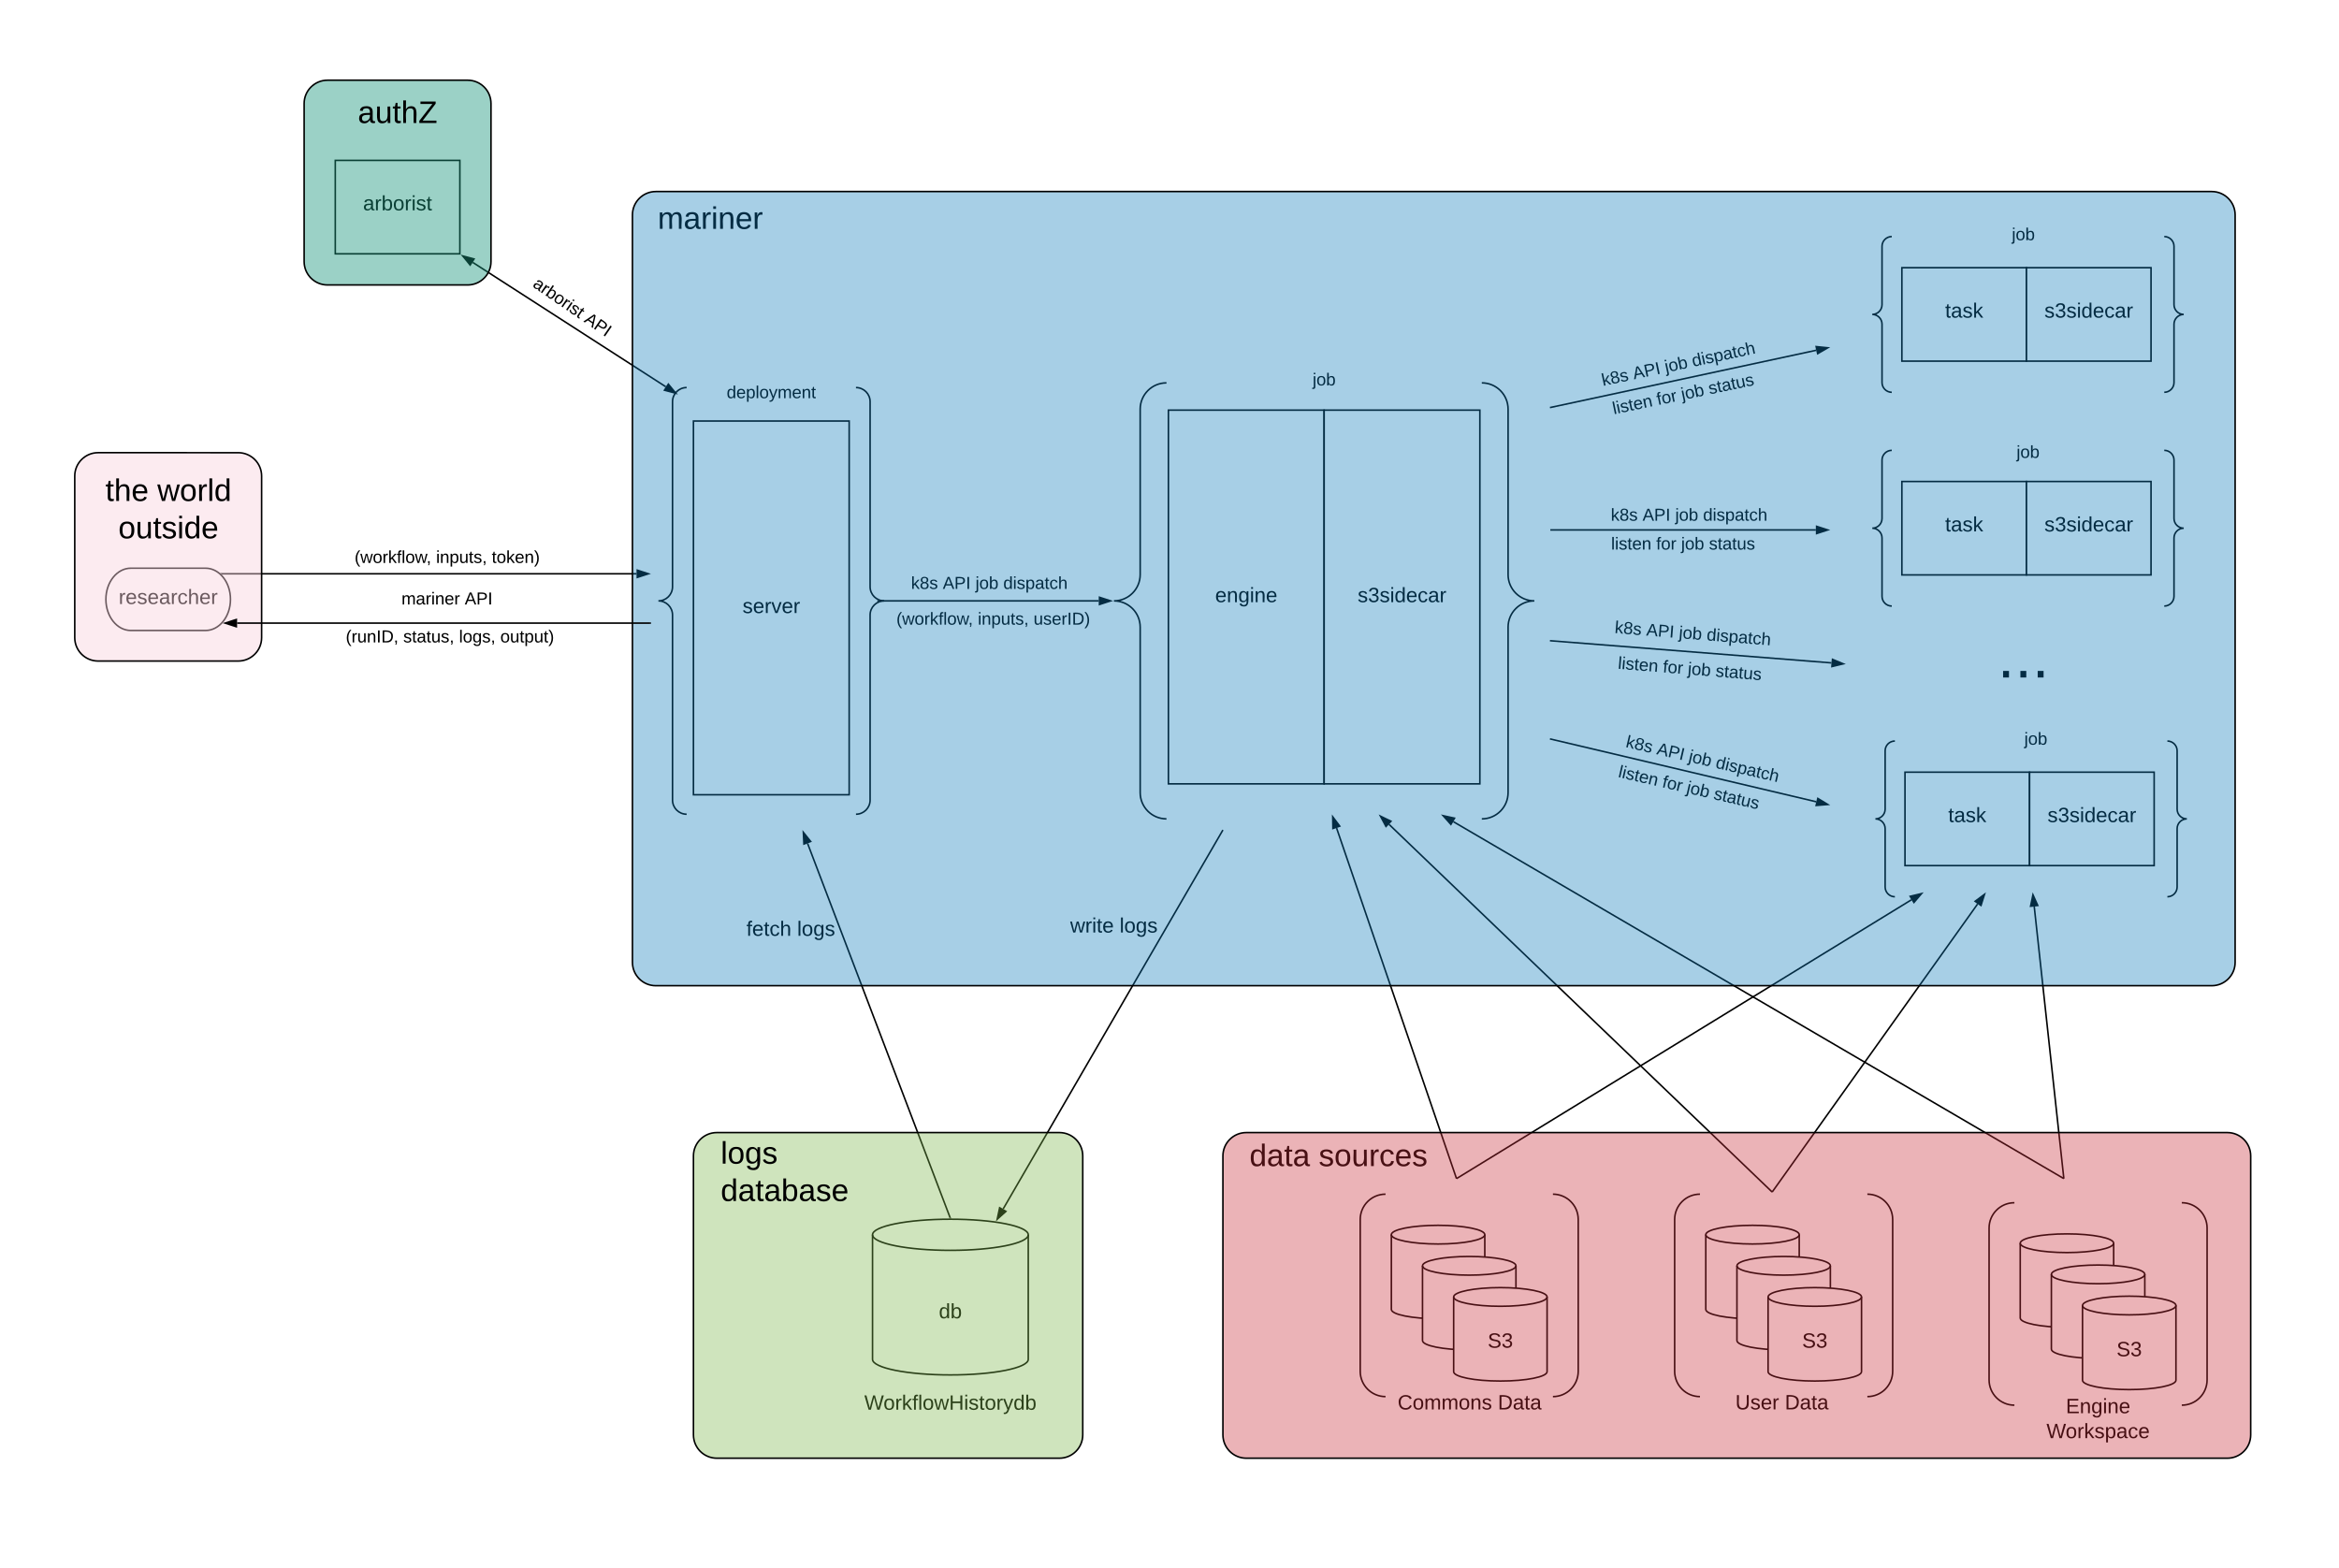 <svg xmlns="http://www.w3.org/2000/svg" xmlns:xlink="http://www.w3.org/1999/xlink" xmlns:lucid="lucid" width="3004" height="2014"><g transform="translate(-164 -289)" lucid:page-tab-id="0_0"><path d="M0 0h3456v3952H0z" fill="#fff"/><path d="M1054.6 829.75h200v480h-200z" stroke="#000" stroke-width="2" fill="#fff"/><use xlink:href="#a" transform="matrix(1,0,0,1,1059.604,834.75) translate(58.037 241.646)"/><path d="M1664.6 815.75h200v480h-200z" stroke="#000" stroke-width="2" fill="#fff"/><use xlink:href="#b" transform="matrix(1,0,0,1,1669.604,820.75) translate(55.037 241.646)"/><path d="M1864.6 815.75h200v480h-200z" stroke="#000" stroke-width="2" fill="#fff"/><use xlink:href="#c" transform="matrix(1,0,0,1,1869.604,820.75) translate(38.037 241.646)"/><path d="M2610.6 1280.75h160v120h-160z" stroke="#000" stroke-width="2" fill="#fff"/><use xlink:href="#d" transform="matrix(1,0,0,1,2615.604,1285.75) translate(50.556 59.146)"/><path d="M2770.6 1280.75h160v120h-160z" stroke="#000" stroke-width="2" fill="#fff"/><use xlink:href="#c" transform="matrix(1,0,0,1,2775.604,1285.75) translate(18.037 59.146)"/><path d="M428 1018.77c17.67 0 32 17.9 32 40s-14.33 40-32 40h-96c-17.67 0-32-17.9-32-40s14.33-40 32-40z" stroke="#000" stroke-width="2" fill="#fff"/><use xlink:href="#e" transform="matrix(1,0,0,1,305,1023.774) translate(11.407 41.021)"/><path d="M448.8 1025.95h532.7" stroke="#000" stroke-width="2" fill="none"/><path d="M448.8 1026.95h-.07l-.94-1-1.23-1h2.24z"/><path d="M996.76 1025.95l-14.26 4.63v-9.27z" stroke="#000" stroke-width="2"/><path d="M618.13 1040.75h240v40h-240z" stroke="#000" stroke-opacity="0" stroke-width="2" fill="#fff" fill-opacity="0"/><use xlink:href="#f" transform="matrix(1,0,0,1,623.127,1045.75) translate(56.481 19.653)"/><use xlink:href="#g" transform="matrix(1,0,0,1,623.127,1045.75) translate(137.716 19.653)"/><path d="M602.8 987.4h270.64v40H602.8z" stroke="#000" stroke-opacity="0" stroke-width="2" fill="#fff" fill-opacity="0"/><use xlink:href="#h" transform="matrix(1,0,0,1,607.814,992.392) translate(11.58 19.653)"/><use xlink:href="#i" transform="matrix(1,0,0,1,607.814,992.392) translate(116.21 19.653)"/><use xlink:href="#j" transform="matrix(1,0,0,1,607.814,992.392) translate(187.753 19.653)"/><path d="M594.6 495h160v120h-160z" stroke="#000" stroke-width="2" fill="#fff"/><use xlink:href="#k" transform="matrix(1,0,0,1,599.604,500) translate(30.667 59.146)"/><path d="M771.16 626.02l247.9 159.7" stroke="#000" stroke-width="2" fill="none"/><path d="M758.32 617.75l14.5 3.83-5 7.8zM1031.88 794l-14.5-3.83 5.02-7.8z" stroke="#000" stroke-width="2"/><path d="M1294.78 1060.75h280.32" stroke="#000" stroke-width="2" fill="none"/><path d="M1293.78 1060.75l-2.42 1h-.58v-2h.58z"/><path d="M1590.37 1060.75l-14.27 4.64v-9.3z" stroke="#000" stroke-width="2"/><path d="M1314.6 1020.75h240v40h-240z" stroke="#000" stroke-opacity="0" stroke-width="2" fill="#fff" fill-opacity="0"/><use xlink:href="#l" transform="matrix(1,0,0,1,1319.604,1025.75) translate(14.444 19.653)"/><use xlink:href="#m" transform="matrix(1,0,0,1,1319.604,1025.75) translate(55.185 19.653)"/><use xlink:href="#n" transform="matrix(1,0,0,1,1319.604,1025.75) translate(97.16 19.653)"/><use xlink:href="#o" transform="matrix(1,0,0,1,1319.604,1025.75) translate(132.901 19.653)"/><path d="M1294.6 1055.75h290v60h-290z" stroke="#000" stroke-opacity="0" stroke-width="2" fill="#fff" fill-opacity="0"/><use xlink:href="#h" transform="matrix(1,0,0,1,1299.604,1060.75) translate(15.586 30.528)"/><use xlink:href="#i" transform="matrix(1,0,0,1,1299.604,1060.75) translate(120.216 30.528)"/><use xlink:href="#p" transform="matrix(1,0,0,1,1299.604,1060.75) translate(191.759 30.528)"/><path d="M2156.1 969.64h340M2156.13 969.64h-1.03" stroke="#000" stroke-width="2" fill="none"/><path d="M2511.37 969.64l-14.27 4.64V965z" stroke="#000" stroke-width="2"/><path d="M2213.33 935h240v30.25h-240z" stroke="#000" stroke-opacity="0" stroke-width="2" fill="#fff" fill-opacity="0"/><use xlink:href="#l" transform="matrix(1,0,0,1,2218.33,940) translate(14.444 17.778)"/><use xlink:href="#m" transform="matrix(1,0,0,1,2218.33,940) translate(55.185 17.778)"/><use xlink:href="#n" transform="matrix(1,0,0,1,2218.33,940) translate(97.16 17.778)"/><use xlink:href="#o" transform="matrix(1,0,0,1,2218.33,940) translate(132.901 17.778)"/><path d="M2214.62 972.03h221.44v32.9h-221.44z" stroke="#000" stroke-opacity="0" stroke-width="2" fill="#fff" fill-opacity="0"/><use xlink:href="#q" transform="matrix(1,0,0,1,2219.62,977.031) translate(13.531 17.778)"/><use xlink:href="#r" transform="matrix(1,0,0,1,2219.62,977.031) translate(71.432 17.778)"/><use xlink:href="#n" transform="matrix(1,0,0,1,2219.62,977.031) translate(103.469 17.778)"/><use xlink:href="#s" transform="matrix(1,0,0,1,2219.62,977.031) translate(139.21 17.778)"/><path d="M2155.58 812.27l340.94-73.38M2155.6 812.27l-1 .2" stroke="#000" stroke-width="2" fill="none"/><path d="M2511.44 735.68l-12.97 7.53-1.95-9.05z" stroke="#000" stroke-width="2"/><path d="M2210.28 759.78l210-44.78 9.1 42.7-210 44.78z" stroke="#000" stroke-opacity="0" stroke-width="2" fill="#fff" fill-opacity="0"/><use xlink:href="#l" transform="matrix(0.978,-0.209,0.209,0.978,2216.211,763.632) translate(1.944 22.028)"/><use xlink:href="#m" transform="matrix(0.978,-0.209,0.209,0.978,2216.211,763.632) translate(42.685 22.028)"/><use xlink:href="#n" transform="matrix(0.978,-0.209,0.209,0.978,2216.211,763.632) translate(84.66 22.028)"/><use xlink:href="#o" transform="matrix(0.978,-0.209,0.209,0.978,2216.211,763.632) translate(120.401 22.028)"/><path d="M2219.88 799.7l203.74-42.4 7.18 34.5-203.74 42.4z" stroke="#000" stroke-opacity="0" stroke-width="2" fill="#fff" fill-opacity="0"/><use xlink:href="#q" transform="matrix(0.979,-0.204,0.204,0.979,2225.796,803.562) translate(7.031 19.403)"/><use xlink:href="#r" transform="matrix(0.979,-0.204,0.204,0.979,2225.796,803.562) translate(64.932 19.403)"/><use xlink:href="#n" transform="matrix(0.979,-0.204,0.204,0.979,2225.796,803.562) translate(96.969 19.403)"/><use xlink:href="#s" transform="matrix(0.979,-0.204,0.204,0.979,2225.796,803.562) translate(132.71 19.403)"/><path d="M2155.58 1238.23l341.02 80.52M2155.6 1238.24l-1-.24" stroke="#000" stroke-width="2" fill="none"/><path d="M2511.45 1322.26l-14.94 1.23 2.14-9.03z" stroke="#000" stroke-width="2"/><path d="M2238.68 1220.38l231.56 53.5-8.25 35.72-231.57-53.5z" stroke="#000" stroke-opacity="0" stroke-width="2" fill="#fff" fill-opacity="0"/><use xlink:href="#l" transform="matrix(0.974,0.225,-0.225,0.974,2242.431,1226.377) translate(13.444 19.465)"/><use xlink:href="#m" transform="matrix(0.974,0.225,-0.225,0.974,2242.431,1226.377) translate(54.185 19.465)"/><use xlink:href="#n" transform="matrix(0.974,0.225,-0.225,0.974,2242.431,1226.377) translate(96.16 19.465)"/><use xlink:href="#o" transform="matrix(0.974,0.225,-0.225,0.974,2242.431,1226.377) translate(131.901 19.465)"/><path d="M2236.85 1262.4l199.2 46.07-6.24 26.98-199.2-46.08z" stroke="#000" stroke-opacity="0" stroke-width="2" fill="#fff" fill-opacity="0"/><use xlink:href="#q" transform="matrix(0.974,0.225,-0.225,0.974,2240.593,1268.39) translate(5.031 17.778)"/><use xlink:href="#r" transform="matrix(0.974,0.225,-0.225,0.974,2240.593,1268.39) translate(62.932 17.778)"/><use xlink:href="#n" transform="matrix(0.974,0.225,-0.225,0.974,2240.593,1268.39) translate(94.969 17.778)"/><use xlink:href="#s" transform="matrix(0.974,0.225,-0.225,0.974,2240.593,1268.39) translate(130.71 17.778)"/><path d="M2070.94 1970.75c0 6.63-26.87 12-60 12-33.14 0-60-5.37-60-12v-96c0-6.63 26.86-12 60-12 33.13 0 60 5.37 60 12z" stroke="#000" stroke-width="2" fill="#fff"/><path d="M2070.94 1874.75c0 6.63-26.87 12-60 12-33.14 0-60-5.37-60-12" stroke="#000" stroke-width="2" fill="none"/><path d="M2110.94 2010.75c0 6.63-26.87 12-60 12-33.14 0-60-5.37-60-12v-96c0-6.63 26.86-12 60-12 33.13 0 60 5.37 60 12z" stroke="#000" stroke-width="2" fill="#fff"/><path d="M2110.94 1914.75c0 6.63-26.87 12-60 12-33.14 0-60-5.37-60-12" stroke="#000" stroke-width="2" fill="none"/><path d="M2150.94 2050.75c0 6.63-26.87 12-60 12-33.14 0-60-5.37-60-12v-96c0-6.63 26.86-12 60-12 33.13 0 60 5.37 60 12z" stroke="#000" stroke-width="2" fill="#fff"/><path d="M2150.94 1954.75c0 6.63-26.87 12-60 12-33.14 0-60-5.37-60-12" stroke="#000" stroke-width="2" fill="none"/><use xlink:href="#t" transform="matrix(1,0,0,1,2035.937,1971.75) translate(38.704 48.208)"/><path d="M1943.44 1822.75c-17.95 0-32.5 14.55-32.5 32.5v195c0 17.95 14.55 32.5 32.5 32.5m215 0c17.95 0 32.5-14.55 32.5-32.5v-195c0-17.95-14.55-32.5-32.5-32.5" stroke="#000" stroke-width="2" fill="none"/><path d="M1940.94 2056.93h220v73.92h-220z" stroke="#000" stroke-opacity="0" stroke-width="2" fill="#fff" fill-opacity="0"/><use xlink:href="#u" transform="matrix(1,0,0,1,1945.937,2061.931) translate(13.056 37.333)"/><use xlink:href="#v" transform="matrix(1,0,0,1,1945.937,2061.931) translate(141.722 37.333)"/><path d="M1662.1 780.75c-18.64 0-33.75 15.1-33.75 33.75V1027c0 18.64-15.1 33.75-33.75 33.75 18.64 0 33.75 15.1 33.75 33.75V1307c0 18.64 15.1 33.75 33.75 33.75m405 0c18.64 0 33.75-15.1 33.75-33.75v-212.5c0-18.64 15.1-33.75 33.75-33.75-18.64 0-33.75-15.1-33.75-33.75V814.5c0-18.64-15.1-33.75-33.75-33.75M2597.6 1240.75c-6.9 0-12.5 5.6-12.5 12.5v75c0 6.9-5.6 12.5-12.5 12.5 6.9 0 12.5 5.6 12.5 12.5v75c0 6.9 5.6 12.5 12.5 12.5m350 0c6.9 0 12.5-5.6 12.5-12.5v-75c0-6.9 5.6-12.5 12.5-12.5-6.9 0-12.5-5.6-12.5-12.5v-75c0-6.9-5.6-12.5-12.5-12.5" stroke="#000" stroke-width="2" fill="none"/><path d="M2606.6 907.4h160v120h-160z" stroke="#000" stroke-width="2" fill="#fff"/><use xlink:href="#d" transform="matrix(1,0,0,1,2611.604,912.392) translate(50.556 59.146)"/><path d="M2766.6 907.4h160v120h-160z" stroke="#000" stroke-width="2" fill="#fff"/><use xlink:href="#c" transform="matrix(1,0,0,1,2771.604,912.392) translate(18.037 59.146)"/><path d="M2593.6 867.4c-6.9 0-12.5 5.6-12.5 12.5v75c0 6.9-5.6 12.5-12.5 12.5 6.9 0 12.5 5.6 12.5 12.5v75c0 6.9 5.6 12.5 12.5 12.5m350 0c6.9 0 12.5-5.6 12.5-12.5v-75c0-6.9 5.6-12.5 12.5-12.5-6.9 0-12.5-5.6-12.5-12.5v-75c0-6.9-5.6-12.5-12.5-12.5" stroke="#000" stroke-width="2" fill="none"/><path d="M2606.6 632.83h160v120h-160z" stroke="#000" stroke-width="2" fill="#fff"/><use xlink:href="#d" transform="matrix(1,0,0,1,2611.604,637.827) translate(50.556 59.146)"/><path d="M2766.6 632.83h160v120h-160z" stroke="#000" stroke-width="2" fill="#fff"/><use xlink:href="#c" transform="matrix(1,0,0,1,2771.604,637.827) translate(18.037 59.146)"/><path d="M2593.6 592.83c-6.9 0-12.5 5.6-12.5 12.5v75c0 6.9-5.6 12.5-12.5 12.5 6.9 0 12.5 5.6 12.5 12.5v75c0 6.9 5.6 12.5 12.5 12.5m350 0c6.9 0 12.5-5.6 12.5-12.5v-75c0-6.9 5.6-12.5 12.5-12.5-6.9 0-12.5-5.6-12.5-12.5v-75c0-6.9-5.6-12.5-12.5-12.5M2034.28 1801.8l-153.7-449.3M2034.27 1801.78l.33.97" stroke="#000" stroke-width="2" fill="none"/><path d="M1875.65 1338.06l9 12-8.77 3z" stroke="#000" stroke-width="2"/><path d="M2474.77 1970.75c0 6.63-26.86 12-60 12s-60-5.37-60-12v-96c0-6.63 26.86-12 60-12s60 5.37 60 12z" stroke="#000" stroke-width="2" fill="#fff"/><path d="M2474.77 1874.75c0 6.63-26.86 12-60 12s-60-5.37-60-12" stroke="#000" stroke-width="2" fill="none"/><path d="M2514.77 2010.75c0 6.63-26.86 12-60 12s-60-5.37-60-12v-96c0-6.63 26.86-12 60-12s60 5.37 60 12z" stroke="#000" stroke-width="2" fill="#fff"/><path d="M2514.77 1914.75c0 6.63-26.86 12-60 12s-60-5.37-60-12" stroke="#000" stroke-width="2" fill="none"/><path d="M2554.77 2050.75c0 6.63-26.86 12-60 12s-60-5.37-60-12v-96c0-6.63 26.86-12 60-12s60 5.37 60 12z" stroke="#000" stroke-width="2" fill="#fff"/><path d="M2554.77 1954.75c0 6.63-26.86 12-60 12s-60-5.37-60-12" stroke="#000" stroke-width="2" fill="none"/><use xlink:href="#t" transform="matrix(1,0,0,1,2439.77,1971.75) translate(38.704 48.208)"/><path d="M2347.27 1822.75c-17.95 0-32.5 14.55-32.5 32.5v195c0 17.95 14.55 32.5 32.5 32.5m215 0c17.95 0 32.5-14.55 32.5-32.5v-195c0-17.95-14.55-32.5-32.5-32.5" stroke="#000" stroke-width="2" fill="none"/><path d="M2332.6 2056.85h240v74h-240z" stroke="#000" stroke-opacity="0" stroke-width="2" fill="#fff" fill-opacity="0"/><use xlink:href="#w" transform="matrix(1,0,0,1,2337.604,2061.847) translate(55.111 37.333)"/><use xlink:href="#v" transform="matrix(1,0,0,1,2337.604,2061.847) translate(118.667 37.333)"/><path d="M2439.28 1819.3l-491.33-471.5M2439.26 1819.3l.74.7" stroke="#000" stroke-width="2" fill="none"/><path d="M1936.94 1337.24l13.5 6.53-6.42 6.7z" stroke="#000" stroke-width="2"/><path d="M2878.6 1981.75c0 6.63-26.86 12-60 12-33.13 0-60-5.37-60-12v-96c0-6.63 26.87-12 60-12 33.14 0 60 5.37 60 12z" stroke="#000" stroke-width="2" fill="#fff"/><path d="M2878.6 1885.75c0 6.63-26.86 12-60 12-33.13 0-60-5.37-60-12" stroke="#000" stroke-width="2" fill="none"/><path d="M2918.6 2021.75c0 6.63-26.86 12-60 12-33.13 0-60-5.37-60-12v-96c0-6.63 26.87-12 60-12 33.14 0 60 5.37 60 12z" stroke="#000" stroke-width="2" fill="#fff"/><path d="M2918.6 1925.75c0 6.63-26.86 12-60 12-33.13 0-60-5.37-60-12" stroke="#000" stroke-width="2" fill="none"/><path d="M2958.6 2061.75c0 6.63-26.86 12-60 12-33.13 0-60-5.37-60-12v-96c0-6.63 26.87-12 60-12 33.14 0 60 5.37 60 12z" stroke="#000" stroke-width="2" fill="#fff"/><path d="M2958.6 1965.75c0 6.63-26.86 12-60 12-33.13 0-60-5.37-60-12" stroke="#000" stroke-width="2" fill="none"/><use xlink:href="#t" transform="matrix(1,0,0,1,2843.604,1982.75) translate(38.704 48.208)"/><path d="M2751.1 1833.75c-17.95 0-32.5 14.55-32.5 32.5v195c0 17.95 14.55 32.5 32.5 32.5m215 0c17.95 0 32.5-14.55 32.5-32.5v-195c0-17.95-14.55-32.5-32.5-32.5" stroke="#000" stroke-width="2" fill="none"/><path d="M2748.6 2073.75h220v74h-220z" stroke="#000" stroke-opacity="0" stroke-width="2" fill="#fff" fill-opacity="0"/><use xlink:href="#x" transform="matrix(1,0,0,1,2753.604,2078.75) translate(63.556 25.333)"/><use xlink:href="#y" transform="matrix(1,0,0,1,2753.604,2078.75) translate(38.667 57.333)"/><path d="M2813.74 1802.25l-783.16-457.9M2813.72 1802.23l.88.52" stroke="#000" stroke-width="2" fill="none"/><path d="M2017.4 1336.63l14.65 3.2-4.68 8z" stroke="#000" stroke-width="2"/><path d="M2035.46 1802.23l583.37-357.56M2035.48 1802.2l-.88.55" stroke="#000" stroke-width="2" fill="none"/><path d="M2631.84 1436.7l-9.74 11.4-4.84-7.9z" stroke="#000" stroke-width="2"/><path d="M2440.58 1819.2l263.28-369.14M2440.6 1819.16l-.6.84" stroke="#000" stroke-width="2" fill="none"/><path d="M2712.72 1437.63l-4.5 14.3-7.55-5.37z" stroke="#000" stroke-width="2"/><path d="M2814.5 1801.76l-37.9-348.37M2814.5 1801.73l.1 1.02" stroke="#000" stroke-width="2" fill="none"/><path d="M2774.95 1438.22l6.15 13.68-9.2 1z" stroke="#000" stroke-width="2"/><path d="M1045.85 786.75c-10 0-18.12 8.1-18.12 18.13v237.75c0 10-8.12 18.12-18.13 18.12 10 0 18.13 8.1 18.13 18.13v237.74c0 10.02 8.1 18.13 18.12 18.13m217.5 0c10 0 18.13-8.1 18.13-18.13v-237.74c0-10.02 8.1-18.13 18.12-18.13-10 0-18.12-8.1-18.12-18.13V804.9c0-10.02-8.12-18.13-18.13-18.13" stroke="#000" stroke-width="2" fill="none"/><path d="M1034.6 775.75h240v40h-240z" stroke="#000" stroke-opacity="0" stroke-width="2" fill="#fff" fill-opacity="0"/><use xlink:href="#z" transform="matrix(1,0,0,1,1039.604,780.75) translate(57.654 19.653)"/><path d="M1744.6 759.34h240v40h-240z" stroke="#000" stroke-opacity="0" stroke-width="2" fill="#fff" fill-opacity="0"/><use xlink:href="#A" transform="matrix(1,0,0,1,1749.604,764.338) translate(100.216 19.653)"/><path d="M2642.6 572.83h240v40h-240z" stroke="#000" stroke-opacity="0" stroke-width="2" fill="#fff" fill-opacity="0"/><use xlink:href="#A" transform="matrix(1,0,0,1,2647.604,577.827) translate(100.216 19.653)"/><path d="M2648.6 852.4h240v40h-240z" stroke="#000" stroke-opacity="0" stroke-width="2" fill="#fff" fill-opacity="0"/><use xlink:href="#A" transform="matrix(1,0,0,1,2653.604,857.392) translate(100.216 19.653)"/><path d="M2658.6 1220.75h240v40h-240z" stroke="#000" stroke-opacity="0" stroke-width="2" fill="#fff" fill-opacity="0"/><use xlink:href="#A" transform="matrix(1,0,0,1,2663.604,1225.75) translate(100.216 19.653)"/><path d="M851.4 631.83l112.9 77.56-16.77 24.42-112.93-77.55z" stroke="#000" stroke-opacity="0" stroke-width="2" fill="#fff" fill-opacity="0"/><use xlink:href="#B" transform="matrix(0.824,0.566,-0.566,0.824,852.677,638.785) translate(5.568 17.778)"/><use xlink:href="#g" transform="matrix(0.824,0.566,-0.566,0.824,852.677,638.785) translate(85.63 17.778)"/><path d="M1484.6 2034.9c0 11.03-44.77 20-100 20-55.22 0-100-8.97-100-20v-160c0-11.06 44.78-20 100-20 55.23 0 100 8.94 100 20z" stroke="#000" stroke-width="2" fill="#fff"/><path d="M1484.6 1874.9c0 11.03-44.77 20-100 20-55.22 0-100-8.97-100-20" stroke="#000" stroke-width="2" fill="none"/><use xlink:href="#C" transform="matrix(1,0,0,1,1289.604,1899.889) translate(80.185 82.271)"/><path d="M1264.6 2063.9h240v60h-240z" stroke="#000" stroke-opacity="0" stroke-width="2" fill="#fff" fill-opacity="0"/><use xlink:href="#D" transform="matrix(1,0,0,1,1269.604,2068.889) translate(4.407 30.708)"/><path d="M1734.1 1355.87l-281.72 485.82M1734.1 1355.9l.5-.9" stroke="#000" stroke-width="2" fill="none"/><path d="M1444.73 1854.9l3.14-14.67 8.02 4.65z" stroke="#000" stroke-width="2"/><path d="M1524.6 1455h140v52.6h-140z" stroke="#000" stroke-opacity="0" stroke-width="2" fill="#fff" fill-opacity="0"/><use xlink:href="#E" transform="matrix(1,0,0,1,1529.604,1460) translate(8.852 26.708)"/><use xlink:href="#F" transform="matrix(1,0,0,1,1529.604,1460) translate(72.333 26.708)"/><path d="M1384.25 1852.95L1201.2 1372.3" stroke="#000" stroke-width="2" fill="none"/><path d="M1385.68 1853.92l-1.07-.03h-1.06l-.24-.6 1.87-.73z"/><path d="M1195.76 1358.02l9.4 11.7-8.66 3.3z" stroke="#000" stroke-width="2"/><path d="M1109.6 1455h140v60.5h-140z" stroke="#000" stroke-opacity="0" stroke-width="2" fill="#fff" fill-opacity="0"/><g><use xlink:href="#G" transform="matrix(1,0,0,1,1114.604,1460) translate(8 30.896)"/><use xlink:href="#F" transform="matrix(1,0,0,1,1114.604,1460) translate(73.185 30.896)"/></g><path d="M2719.6 1087.15h86v106h-86z" stroke="#000" stroke-opacity="0" stroke-width="2" fill="#fff" fill-opacity="0"/><g><use xlink:href="#H" transform="matrix(1,0,0,1,2724.604,1092.151) translate(4.667 67)"/></g><path d="M2155.6 1111.98l360.56 28.4M2155.63 1111.98l-1.03-.08" stroke="#000" stroke-width="2" fill="none"/><path d="M2531.38 1141.6l-14.6 3.5.74-9.25z" stroke="#000" stroke-width="2"/><g><path d="M2223.75 1078.08l231.22 18.24-2.46 31.16-231.2-18.25z" stroke="#000" stroke-opacity="0" stroke-width="2" fill="#fff" fill-opacity="0"/></g><g><use xlink:href="#l" transform="matrix(0.997,0.079,-0.079,0.997,2228.341,1083.453) translate(10.444 17.778)"/><use xlink:href="#m" transform="matrix(0.997,0.079,-0.079,0.997,2228.341,1083.453) translate(51.185 17.778)"/><use xlink:href="#n" transform="matrix(0.997,0.079,-0.079,0.997,2228.341,1083.453) translate(93.16 17.778)"/><use xlink:href="#o" transform="matrix(0.997,0.079,-0.079,0.997,2228.341,1083.453) translate(128.901 17.778)"/></g><g><path d="M2215.03 1121.2l240.5 19.18-2.9 36.56-240.52-19.2z" stroke="#000" stroke-opacity="0" stroke-width="2" fill="#fff" fill-opacity="0"/></g><g><use xlink:href="#q" transform="matrix(0.997,0.08,-0.08,0.997,2219.615,1126.577) translate(23.531 19.465)"/><use xlink:href="#r" transform="matrix(0.997,0.08,-0.08,0.997,2219.615,1126.577) translate(81.432 19.465)"/><use xlink:href="#n" transform="matrix(0.997,0.08,-0.08,0.997,2219.615,1126.577) translate(113.469 19.465)"/><use xlink:href="#s" transform="matrix(0.997,0.08,-0.08,0.997,2219.615,1126.577) translate(149.21 19.465)"/></g><path d="M976.25 535h200v80h-200z" stroke="#000" stroke-opacity="0" stroke-width="2" fill="#fff" fill-opacity="0"/><g><use xlink:href="#I" transform="matrix(1,0,0,1,981.254,540) translate(27.444 42.938)"/></g><path d="M1754.6 1730h256.34v100H1754.6z" stroke="#000" stroke-opacity="0" stroke-width="2" fill="#fff" fill-opacity="0"/><g><use xlink:href="#J" transform="matrix(1,0,0,1,1759.604,1735) translate(9.111 51.688)"/><use xlink:href="#K" transform="matrix(1,0,0,1,1759.604,1735) translate(98 51.688)"/></g><path d="M3004.6 535c16.57 0 30 13.43 30 30v960c0 16.57-13.43 30-30 30H1006.25c-16.56 0-30-13.43-30-30V565c0-16.57 13.44-30 30-30z" stroke="#000" stroke-width="2" fill="#0c7cba" fill-opacity=".36"/><path d="M3024.6 1743.63c16.57 0 30 13.43 30 30v358.24c0 16.57-13.43 30-30 30h-1260c-16.56 0-30-13.43-30-30v-358.24c0-16.57 13.44-30 30-30z" stroke="#000" stroke-width="2" fill="#c92d39" fill-opacity=".36"/><path d="M1524.6 1743.63c16.57 0 30 13.43 30 30v358.24c0 16.57-13.43 30-30 30h-440c-16.56 0-30-13.43-30-30v-358.24c0-16.57 13.44-30 30-30z" stroke="#000" stroke-width="2" fill="#7ab648" fill-opacity=".36"/><path d="M1084.6 1743.62h190v102.27h-190z" stroke="#000" stroke-opacity="0" stroke-width="2" fill="#fff" fill-opacity="0"/><g><use xlink:href="#L" transform="matrix(1,0,0,1,1089.604,1748.625) translate(0 34.906)"/><use xlink:href="#M" transform="matrix(1,0,0,1,1089.604,1748.625) translate(0 82.906)"/></g><path d="M764.6 392c16.57 0 30 13.43 30 30v203c0 16.57-13.43 30-30 30h-180c-16.56 0-30-13.43-30-30V422c0-16.57 13.44-30 30-30z" stroke="#000" stroke-width="2" fill="#19967d" fill-opacity=".43"/><path d="M574.6 399h200v80h-200z" stroke="#000" stroke-opacity="0" stroke-width="2" fill="#fff" fill-opacity="0"/><g><use xlink:href="#N" transform="matrix(1,0,0,1,579.604,404) translate(43.944 42.938)"/></g><path d="M470 870.42c16.57 0 30 13.43 30 30v207.6c0 16.56-13.43 30-30 30H290c-16.57 0-30-13.44-30-30V900.4c0-16.57 13.43-30 30-30z" stroke="#000" stroke-width="2" fill="#f9d2de" fill-opacity=".43"/><path d="M286.35 892.4h187.3v106h-187.3z" stroke="#000" stroke-opacity="0" stroke-width="2" fill="#fff" fill-opacity="0"/><g><use xlink:href="#O" transform="matrix(1,0,0,1,291.349,897.392) translate(8.056 35)"/><use xlink:href="#P" transform="matrix(1,0,0,1,291.349,897.392) translate(74.722 35)"/><use xlink:href="#Q" transform="matrix(1,0,0,1,291.349,897.392) translate(24.611 83)"/></g><path d="M468.5 1089.3H999" stroke="#000" stroke-width="2" fill="none"/><path d="M453.24 1089.3l14.26-4.65v9.27z" stroke="#000" stroke-width="2"/><path d="M998.97 1089.3h1.03" stroke="#000" stroke-width="2" fill="none"/><path d="M602.8 1079.07H880V1138H602.8z" stroke="#000" stroke-opacity="0" stroke-width="2" fill="#fff" fill-opacity="0"/><g><use xlink:href="#R" transform="matrix(1,0,0,1,607.814,1084.065) translate(0.204 30.028)"/><use xlink:href="#S" transform="matrix(1,0,0,1,607.814,1084.065) translate(74.093 30.028)"/><use xlink:href="#T" transform="matrix(1,0,0,1,607.814,1084.065) translate(145.698 30.028)"/><use xlink:href="#U" transform="matrix(1,0,0,1,607.814,1084.065) translate(198.722 30.028)"/></g><defs><path d="M135-143c-3-34-86-38-87 0 15 53 115 12 119 90S17 21 10-45l28-5c4 36 97 45 98 0-10-56-113-15-118-90-4-57 82-63 122-42 12 7 21 19 24 35" id="V"/><path d="M100-194c63 0 86 42 84 106H49c0 40 14 67 53 68 26 1 43-12 49-29l28 8c-11 28-37 45-77 45C44 4 14-33 15-96c1-61 26-98 85-98zm52 81c6-60-76-77-97-28-3 7-6 17-6 28h103" id="W"/><path d="M114-163C36-179 61-72 57 0H25l-1-190h30c1 12-1 29 2 39 6-27 23-49 58-41v29" id="X"/><path d="M108 0H70L1-190h34L89-25l56-165h34" id="Y"/><g id="a"><use transform="matrix(0.074,0,0,0.074,0,0)" xlink:href="#V"/><use transform="matrix(0.074,0,0,0.074,13.333,0)" xlink:href="#W"/><use transform="matrix(0.074,0,0,0.074,28.148,0)" xlink:href="#X"/><use transform="matrix(0.074,0,0,0.074,36.963,0)" xlink:href="#Y"/><use transform="matrix(0.074,0,0,0.074,50.296,0)" xlink:href="#W"/><use transform="matrix(0.074,0,0,0.074,65.111,0)" xlink:href="#X"/></g><path d="M117-194c89-4 53 116 60 194h-32v-121c0-31-8-49-39-48C34-167 62-67 57 0H25l-1-190h30c1 10-1 24 2 32 11-22 29-35 61-36" id="Z"/><path d="M177-190C167-65 218 103 67 71c-23-6-38-20-44-43l32-5c15 47 100 32 89-28v-30C133-14 115 1 83 1 29 1 15-40 15-95c0-56 16-97 71-98 29-1 48 16 59 35 1-10 0-23 2-32h30zM94-22c36 0 50-32 50-73 0-42-14-75-50-75-39 0-46 34-46 75s6 73 46 73" id="aa"/><path d="M24-231v-30h32v30H24zM24 0v-190h32V0H24" id="ab"/><g id="b"><use transform="matrix(0.074,0,0,0.074,0,0)" xlink:href="#W"/><use transform="matrix(0.074,0,0,0.074,14.815,0)" xlink:href="#Z"/><use transform="matrix(0.074,0,0,0.074,29.63,0)" xlink:href="#aa"/><use transform="matrix(0.074,0,0,0.074,44.444,0)" xlink:href="#ab"/><use transform="matrix(0.074,0,0,0.074,50.296,0)" xlink:href="#Z"/><use transform="matrix(0.074,0,0,0.074,65.111,0)" xlink:href="#W"/></g><path d="M126-127c33 6 58 20 58 59 0 88-139 92-164 29-3-8-5-16-6-25l32-3c6 27 21 44 54 44 32 0 52-15 52-46 0-38-36-46-79-43v-28c39 1 72-4 72-42 0-27-17-43-46-43-28 0-47 15-49 41l-32-3c6-42 35-63 81-64 48-1 79 21 79 65 0 36-21 52-52 59" id="ac"/><path d="M85-194c31 0 48 13 60 33l-1-100h32l1 261h-30c-2-10 0-23-3-31C134-8 116 4 85 4 32 4 16-35 15-94c0-66 23-100 70-100zm9 24c-40 0-46 34-46 75 0 40 6 74 45 74 42 0 51-32 51-76 0-42-9-74-50-73" id="ad"/><path d="M96-169c-40 0-48 33-48 73s9 75 48 75c24 0 41-14 43-38l32 2c-6 37-31 61-74 61-59 0-76-41-82-99-10-93 101-131 147-64 4 7 5 14 7 22l-32 3c-4-21-16-35-41-35" id="ae"/><path d="M141-36C126-15 110 5 73 4 37 3 15-17 15-53c-1-64 63-63 125-63 3-35-9-54-41-54-24 1-41 7-42 31l-33-3c5-37 33-52 76-52 45 0 72 20 72 64v82c-1 20 7 32 28 27v20c-31 9-61-2-59-35zM48-53c0 20 12 33 32 33 41-3 63-29 60-74-43 2-92-5-92 41" id="af"/><g id="c"><use transform="matrix(0.074,0,0,0.074,0,0)" xlink:href="#V"/><use transform="matrix(0.074,0,0,0.074,13.333,0)" xlink:href="#ac"/><use transform="matrix(0.074,0,0,0.074,28.148,0)" xlink:href="#V"/><use transform="matrix(0.074,0,0,0.074,41.481,0)" xlink:href="#ab"/><use transform="matrix(0.074,0,0,0.074,47.333,0)" xlink:href="#ad"/><use transform="matrix(0.074,0,0,0.074,62.148,0)" xlink:href="#W"/><use transform="matrix(0.074,0,0,0.074,76.963,0)" xlink:href="#ae"/><use transform="matrix(0.074,0,0,0.074,90.296,0)" xlink:href="#af"/><use transform="matrix(0.074,0,0,0.074,105.111,0)" xlink:href="#X"/></g><path d="M59-47c-2 24 18 29 38 22v24C64 9 27 4 27-40v-127H5v-23h24l9-43h21v43h35v23H59v120" id="ag"/><path d="M143 0L79-87 56-68V0H24v-261h32v163l83-92h37l-77 82L181 0h-38" id="ah"/><g id="d"><use transform="matrix(0.074,0,0,0.074,0,0)" xlink:href="#ag"/><use transform="matrix(0.074,0,0,0.074,7.407,0)" xlink:href="#af"/><use transform="matrix(0.074,0,0,0.074,22.222,0)" xlink:href="#V"/><use transform="matrix(0.074,0,0,0.074,35.556,0)" xlink:href="#ah"/></g><path d="M106-169C34-169 62-67 57 0H25v-261h32l-1 103c12-21 28-36 61-36 89 0 53 116 60 194h-32v-121c2-32-8-49-39-48" id="ai"/><g id="e"><use transform="matrix(0.074,0,0,0.074,0,0)" xlink:href="#X"/><use transform="matrix(0.074,0,0,0.074,8.815,0)" xlink:href="#W"/><use transform="matrix(0.074,0,0,0.074,23.63,0)" xlink:href="#V"/><use transform="matrix(0.074,0,0,0.074,36.963,0)" xlink:href="#W"/><use transform="matrix(0.074,0,0,0.074,51.778,0)" xlink:href="#af"/><use transform="matrix(0.074,0,0,0.074,66.593,0)" xlink:href="#X"/><use transform="matrix(0.074,0,0,0.074,75.407,0)" xlink:href="#ae"/><use transform="matrix(0.074,0,0,0.074,88.741,0)" xlink:href="#ai"/><use transform="matrix(0.074,0,0,0.074,103.556,0)" xlink:href="#W"/><use transform="matrix(0.074,0,0,0.074,118.37,0)" xlink:href="#X"/></g><path d="M210-169c-67 3-38 105-44 169h-31v-121c0-29-5-50-35-48C34-165 62-65 56 0H25l-1-190h30c1 10-1 24 2 32 10-44 99-50 107 0 11-21 27-35 58-36 85-2 47 119 55 194h-31v-121c0-29-5-49-35-48" id="aj"/><g id="f"><use transform="matrix(0.062,0,0,0.062,0,0)" xlink:href="#aj"/><use transform="matrix(0.062,0,0,0.062,18.457,0)" xlink:href="#af"/><use transform="matrix(0.062,0,0,0.062,30.802,0)" xlink:href="#X"/><use transform="matrix(0.062,0,0,0.062,38.148,0)" xlink:href="#ab"/><use transform="matrix(0.062,0,0,0.062,43.025,0)" xlink:href="#Z"/><use transform="matrix(0.062,0,0,0.062,55.37,0)" xlink:href="#W"/><use transform="matrix(0.062,0,0,0.062,67.716,0)" xlink:href="#X"/></g><path d="M205 0l-28-72H64L36 0H1l101-248h38L239 0h-34zm-38-99l-47-123c-12 45-31 82-46 123h93" id="ak"/><path d="M30-248c87 1 191-15 191 75 0 78-77 80-158 76V0H30v-248zm33 125c57 0 124 11 124-50 0-59-68-47-124-48v98" id="al"/><path d="M33 0v-248h34V0H33" id="am"/><g id="g"><use transform="matrix(0.062,0,0,0.062,0,0)" xlink:href="#ak"/><use transform="matrix(0.062,0,0,0.062,14.815,0)" xlink:href="#al"/><use transform="matrix(0.062,0,0,0.062,29.63,0)" xlink:href="#am"/></g><path d="M87 75C49 33 22-17 22-94c0-76 28-126 65-167h31c-38 41-64 92-64 168S80 34 118 75H87" id="an"/><path d="M206 0h-36l-40-164L89 0H53L-1-190h32L70-26l43-164h34l41 164 42-164h31" id="ao"/><path d="M100-194c62-1 85 37 85 99 1 63-27 99-86 99S16-35 15-95c0-66 28-99 85-99zM99-20c44 1 53-31 53-75 0-43-8-75-51-75s-53 32-53 75 10 74 51 75" id="ap"/><path d="M101-234c-31-9-42 10-38 44h38v23H63V0H32v-167H5v-23h27c-7-52 17-82 69-68v24" id="aq"/><path d="M24 0v-261h32V0H24" id="ar"/><path d="M68-38c1 34 0 65-14 84H32c9-13 17-26 17-46H33v-38h35" id="as"/><g id="h"><use transform="matrix(0.062,0,0,0.062,0,0)" xlink:href="#an"/><use transform="matrix(0.062,0,0,0.062,7.346,0)" xlink:href="#ao"/><use transform="matrix(0.062,0,0,0.062,23.333,0)" xlink:href="#ap"/><use transform="matrix(0.062,0,0,0.062,35.679,0)" xlink:href="#X"/><use transform="matrix(0.062,0,0,0.062,43.025,0)" xlink:href="#ah"/><use transform="matrix(0.062,0,0,0.062,54.136,0)" xlink:href="#aq"/><use transform="matrix(0.062,0,0,0.062,60.309,0)" xlink:href="#ar"/><use transform="matrix(0.062,0,0,0.062,65.185,0)" xlink:href="#ap"/><use transform="matrix(0.062,0,0,0.062,77.531,0)" xlink:href="#ao"/><use transform="matrix(0.062,0,0,0.062,92.284,0)" xlink:href="#as"/></g><path d="M115-194c55 1 70 41 70 98S169 2 115 4C84 4 66-9 55-30l1 105H24l-1-265h31l2 30c10-21 28-34 59-34zm-8 174c40 0 45-34 45-75s-6-73-45-74c-42 0-51 32-51 76 0 43 10 73 51 73" id="at"/><path d="M84 4C-5 8 30-112 23-190h32v120c0 31 7 50 39 49 72-2 45-101 50-169h31l1 190h-30c-1-10 1-25-2-33-11 22-28 36-60 37" id="au"/><g id="i"><use transform="matrix(0.062,0,0,0.062,0,0)" xlink:href="#ab"/><use transform="matrix(0.062,0,0,0.062,4.877,0)" xlink:href="#Z"/><use transform="matrix(0.062,0,0,0.062,17.222,0)" xlink:href="#at"/><use transform="matrix(0.062,0,0,0.062,29.568,0)" xlink:href="#au"/><use transform="matrix(0.062,0,0,0.062,41.914,0)" xlink:href="#ag"/><use transform="matrix(0.062,0,0,0.062,48.086,0)" xlink:href="#V"/><use transform="matrix(0.062,0,0,0.062,59.198,0)" xlink:href="#as"/></g><path d="M33-261c38 41 65 92 65 168S71 34 33 75H2C39 34 66-17 66-93S39-220 2-261h31" id="av"/><g id="j"><use transform="matrix(0.062,0,0,0.062,0,0)" xlink:href="#ag"/><use transform="matrix(0.062,0,0,0.062,6.173,0)" xlink:href="#ap"/><use transform="matrix(0.062,0,0,0.062,18.519,0)" xlink:href="#ah"/><use transform="matrix(0.062,0,0,0.062,29.63,0)" xlink:href="#W"/><use transform="matrix(0.062,0,0,0.062,41.975,0)" xlink:href="#Z"/><use transform="matrix(0.062,0,0,0.062,54.321,0)" xlink:href="#av"/></g><path d="M115-194c53 0 69 39 70 98 0 66-23 100-70 100C84 3 66-7 56-30L54 0H23l1-261h32v101c10-23 28-34 59-34zm-8 174c40 0 45-34 45-75 0-40-5-75-45-74-42 0-51 32-51 76 0 43 10 73 51 73" id="aw"/><g id="k"><use transform="matrix(0.074,0,0,0.074,0,0)" xlink:href="#af"/><use transform="matrix(0.074,0,0,0.074,14.815,0)" xlink:href="#X"/><use transform="matrix(0.074,0,0,0.074,23.63,0)" xlink:href="#aw"/><use transform="matrix(0.074,0,0,0.074,38.444,0)" xlink:href="#ap"/><use transform="matrix(0.074,0,0,0.074,53.259,0)" xlink:href="#X"/><use transform="matrix(0.074,0,0,0.074,62.074,0)" xlink:href="#ab"/><use transform="matrix(0.074,0,0,0.074,67.926,0)" xlink:href="#V"/><use transform="matrix(0.074,0,0,0.074,81.259,0)" xlink:href="#ag"/></g><path d="M134-131c28 9 52 24 51 62-1 50-34 73-85 73S17-19 16-69c0-36 21-54 49-61-75-25-45-126 34-121 46 3 78 18 79 63 0 33-17 51-44 57zm-34-11c31 1 46-15 46-44 0-28-17-43-47-42-29 0-46 13-45 42 1 28 16 44 46 44zm1 122c35 0 51-18 51-52 0-30-18-46-53-46-33 0-51 17-51 47 0 34 19 51 53 51" id="ax"/><g id="l"><use transform="matrix(0.062,0,0,0.062,0,0)" xlink:href="#ah"/><use transform="matrix(0.062,0,0,0.062,11.111,0)" xlink:href="#ax"/><use transform="matrix(0.062,0,0,0.062,23.457,0)" xlink:href="#V"/></g><g id="m"><use transform="matrix(0.062,0,0,0.062,0,0)" xlink:href="#ak"/><use transform="matrix(0.062,0,0,0.062,14.815,0)" xlink:href="#al"/><use transform="matrix(0.062,0,0,0.062,29.63,0)" xlink:href="#am"/></g><path d="M24-231v-30h32v30H24zM-9 49c24 4 33-6 33-30v-209h32V24c2 40-23 58-65 49V49" id="ay"/><g id="n"><use transform="matrix(0.062,0,0,0.062,0,0)" xlink:href="#ay"/><use transform="matrix(0.062,0,0,0.062,4.877,0)" xlink:href="#ap"/><use transform="matrix(0.062,0,0,0.062,17.222,0)" xlink:href="#aw"/></g><g id="o"><use transform="matrix(0.062,0,0,0.062,0,0)" xlink:href="#ad"/><use transform="matrix(0.062,0,0,0.062,12.346,0)" xlink:href="#ab"/><use transform="matrix(0.062,0,0,0.062,17.222,0)" xlink:href="#V"/><use transform="matrix(0.062,0,0,0.062,28.333,0)" xlink:href="#at"/><use transform="matrix(0.062,0,0,0.062,40.679,0)" xlink:href="#af"/><use transform="matrix(0.062,0,0,0.062,53.025,0)" xlink:href="#ag"/><use transform="matrix(0.062,0,0,0.062,59.198,0)" xlink:href="#ae"/><use transform="matrix(0.062,0,0,0.062,70.309,0)" xlink:href="#ai"/></g><path d="M30-248c118-7 216 8 213 122C240-48 200 0 122 0H30v-248zM63-27c89 8 146-16 146-99s-60-101-146-95v194" id="az"/><g id="p"><use transform="matrix(0.062,0,0,0.062,0,0)" xlink:href="#au"/><use transform="matrix(0.062,0,0,0.062,12.346,0)" xlink:href="#V"/><use transform="matrix(0.062,0,0,0.062,23.457,0)" xlink:href="#W"/><use transform="matrix(0.062,0,0,0.062,35.802,0)" xlink:href="#X"/><use transform="matrix(0.062,0,0,0.062,43.148,0)" xlink:href="#am"/><use transform="matrix(0.062,0,0,0.062,49.321,0)" xlink:href="#az"/><use transform="matrix(0.062,0,0,0.062,65.309,0)" xlink:href="#av"/></g><g id="q"><use transform="matrix(0.062,0,0,0.062,0,0)" xlink:href="#ar"/><use transform="matrix(0.062,0,0,0.062,4.877,0)" xlink:href="#ab"/><use transform="matrix(0.062,0,0,0.062,9.753,0)" xlink:href="#V"/><use transform="matrix(0.062,0,0,0.062,20.864,0)" xlink:href="#ag"/><use transform="matrix(0.062,0,0,0.062,27.037,0)" xlink:href="#W"/><use transform="matrix(0.062,0,0,0.062,39.383,0)" xlink:href="#Z"/></g><g id="r"><use transform="matrix(0.062,0,0,0.062,0,0)" xlink:href="#aq"/><use transform="matrix(0.062,0,0,0.062,6.173,0)" xlink:href="#ap"/><use transform="matrix(0.062,0,0,0.062,18.519,0)" xlink:href="#X"/></g><g id="s"><use transform="matrix(0.062,0,0,0.062,0,0)" xlink:href="#V"/><use transform="matrix(0.062,0,0,0.062,11.111,0)" xlink:href="#ag"/><use transform="matrix(0.062,0,0,0.062,17.284,0)" xlink:href="#af"/><use transform="matrix(0.062,0,0,0.062,29.63,0)" xlink:href="#ag"/><use transform="matrix(0.062,0,0,0.062,35.802,0)" xlink:href="#au"/><use transform="matrix(0.062,0,0,0.062,48.148,0)" xlink:href="#V"/></g><path d="M185-189c-5-48-123-54-124 2 14 75 158 14 163 119 3 78-121 87-175 55-17-10-28-26-33-46l33-7c5 56 141 63 141-1 0-78-155-14-162-118-5-82 145-84 179-34 5 7 8 16 11 25" id="aA"/><g id="t"><use transform="matrix(0.074,0,0,0.074,0,0)" xlink:href="#aA"/><use transform="matrix(0.074,0,0,0.074,17.778,0)" xlink:href="#ac"/></g><path d="M212-179c-10-28-35-45-73-45-59 0-87 40-87 99 0 60 29 101 89 101 43 0 62-24 78-52l27 14C228-24 195 4 139 4 59 4 22-46 18-125c-6-104 99-153 187-111 19 9 31 26 39 46" id="aB"/><g id="u"><use transform="matrix(0.074,0,0,0.074,0,0)" xlink:href="#aB"/><use transform="matrix(0.074,0,0,0.074,19.185,0)" xlink:href="#ap"/><use transform="matrix(0.074,0,0,0.074,34,0)" xlink:href="#aj"/><use transform="matrix(0.074,0,0,0.074,56.148,0)" xlink:href="#aj"/><use transform="matrix(0.074,0,0,0.074,78.296,0)" xlink:href="#ap"/><use transform="matrix(0.074,0,0,0.074,93.111,0)" xlink:href="#Z"/><use transform="matrix(0.074,0,0,0.074,107.926,0)" xlink:href="#V"/></g><g id="v"><use transform="matrix(0.074,0,0,0.074,0,0)" xlink:href="#az"/><use transform="matrix(0.074,0,0,0.074,19.185,0)" xlink:href="#af"/><use transform="matrix(0.074,0,0,0.074,34,0)" xlink:href="#ag"/><use transform="matrix(0.074,0,0,0.074,41.407,0)" xlink:href="#af"/></g><path d="M232-93c-1 65-40 97-104 97C67 4 28-28 28-90v-158h33c8 89-33 224 67 224 102 0 64-133 71-224h33v155" id="aC"/><g id="w"><use transform="matrix(0.074,0,0,0.074,0,0)" xlink:href="#aC"/><use transform="matrix(0.074,0,0,0.074,19.185,0)" xlink:href="#V"/><use transform="matrix(0.074,0,0,0.074,32.519,0)" xlink:href="#W"/><use transform="matrix(0.074,0,0,0.074,47.333,0)" xlink:href="#X"/></g><path d="M30 0v-248h187v28H63v79h144v27H63v87h162V0H30" id="aD"/><g id="x"><use transform="matrix(0.074,0,0,0.074,0,0)" xlink:href="#aD"/><use transform="matrix(0.074,0,0,0.074,17.778,0)" xlink:href="#Z"/><use transform="matrix(0.074,0,0,0.074,32.593,0)" xlink:href="#aa"/><use transform="matrix(0.074,0,0,0.074,47.407,0)" xlink:href="#ab"/><use transform="matrix(0.074,0,0,0.074,53.259,0)" xlink:href="#Z"/><use transform="matrix(0.074,0,0,0.074,68.074,0)" xlink:href="#W"/></g><path d="M266 0h-40l-56-210L115 0H75L2-248h35L96-30l15-64 43-154h32l59 218 59-218h35" id="aE"/><g id="y"><use transform="matrix(0.074,0,0,0.074,0,0)" xlink:href="#aE"/><use transform="matrix(0.074,0,0,0.074,24.593,0)" xlink:href="#ap"/><use transform="matrix(0.074,0,0,0.074,39.407,0)" xlink:href="#X"/><use transform="matrix(0.074,0,0,0.074,48.222,0)" xlink:href="#ah"/><use transform="matrix(0.074,0,0,0.074,61.556,0)" xlink:href="#V"/><use transform="matrix(0.074,0,0,0.074,74.889,0)" xlink:href="#at"/><use transform="matrix(0.074,0,0,0.074,89.704,0)" xlink:href="#af"/><use transform="matrix(0.074,0,0,0.074,104.519,0)" xlink:href="#ae"/><use transform="matrix(0.074,0,0,0.074,117.852,0)" xlink:href="#W"/></g><path d="M179-190L93 31C79 59 56 82 12 73V49c39 6 53-20 64-50L1-190h34L92-34l54-156h33" id="aF"/><g id="z"><use transform="matrix(0.062,0,0,0.062,0,0)" xlink:href="#ad"/><use transform="matrix(0.062,0,0,0.062,12.346,0)" xlink:href="#W"/><use transform="matrix(0.062,0,0,0.062,24.691,0)" xlink:href="#at"/><use transform="matrix(0.062,0,0,0.062,37.037,0)" xlink:href="#ar"/><use transform="matrix(0.062,0,0,0.062,41.914,0)" xlink:href="#ap"/><use transform="matrix(0.062,0,0,0.062,54.259,0)" xlink:href="#aF"/><use transform="matrix(0.062,0,0,0.062,65.37,0)" xlink:href="#aj"/><use transform="matrix(0.062,0,0,0.062,83.827,0)" xlink:href="#W"/><use transform="matrix(0.062,0,0,0.062,96.173,0)" xlink:href="#Z"/><use transform="matrix(0.062,0,0,0.062,108.519,0)" xlink:href="#ag"/></g><g id="A"><use transform="matrix(0.062,0,0,0.062,0,0)" xlink:href="#ay"/><use transform="matrix(0.062,0,0,0.062,4.877,0)" xlink:href="#ap"/><use transform="matrix(0.062,0,0,0.062,17.222,0)" xlink:href="#aw"/></g><g id="B"><use transform="matrix(0.062,0,0,0.062,0,0)" xlink:href="#af"/><use transform="matrix(0.062,0,0,0.062,12.346,0)" xlink:href="#X"/><use transform="matrix(0.062,0,0,0.062,19.691,0)" xlink:href="#aw"/><use transform="matrix(0.062,0,0,0.062,32.037,0)" xlink:href="#ap"/><use transform="matrix(0.062,0,0,0.062,44.383,0)" xlink:href="#X"/><use transform="matrix(0.062,0,0,0.062,51.728,0)" xlink:href="#ab"/><use transform="matrix(0.062,0,0,0.062,56.605,0)" xlink:href="#V"/><use transform="matrix(0.062,0,0,0.062,67.716,0)" xlink:href="#ag"/></g><g id="C"><use transform="matrix(0.074,0,0,0.074,0,0)" xlink:href="#ad"/><use transform="matrix(0.074,0,0,0.074,14.815,0)" xlink:href="#aw"/></g><path d="M197 0v-115H63V0H30v-248h33v105h134v-105h34V0h-34" id="aG"/><g id="D"><use transform="matrix(0.074,0,0,0.074,0,0)" xlink:href="#aE"/><use transform="matrix(0.074,0,0,0.074,24.593,0)" xlink:href="#ap"/><use transform="matrix(0.074,0,0,0.074,39.407,0)" xlink:href="#X"/><use transform="matrix(0.074,0,0,0.074,48.222,0)" xlink:href="#ah"/><use transform="matrix(0.074,0,0,0.074,61.556,0)" xlink:href="#aq"/><use transform="matrix(0.074,0,0,0.074,68.963,0)" xlink:href="#ar"/><use transform="matrix(0.074,0,0,0.074,74.815,0)" xlink:href="#ap"/><use transform="matrix(0.074,0,0,0.074,89.63,0)" xlink:href="#ao"/><use transform="matrix(0.074,0,0,0.074,108.815,0)" xlink:href="#aG"/><use transform="matrix(0.074,0,0,0.074,128,0)" xlink:href="#ab"/><use transform="matrix(0.074,0,0,0.074,133.852,0)" xlink:href="#V"/><use transform="matrix(0.074,0,0,0.074,147.185,0)" xlink:href="#ag"/><use transform="matrix(0.074,0,0,0.074,154.593,0)" xlink:href="#ap"/><use transform="matrix(0.074,0,0,0.074,169.407,0)" xlink:href="#X"/><use transform="matrix(0.074,0,0,0.074,178.222,0)" xlink:href="#aF"/><use transform="matrix(0.074,0,0,0.074,191.556,0)" xlink:href="#ad"/><use transform="matrix(0.074,0,0,0.074,206.37,0)" xlink:href="#aw"/></g><g id="E"><use transform="matrix(0.074,0,0,0.074,0,0)" xlink:href="#ao"/><use transform="matrix(0.074,0,0,0.074,19.185,0)" xlink:href="#X"/><use transform="matrix(0.074,0,0,0.074,28,0)" xlink:href="#ab"/><use transform="matrix(0.074,0,0,0.074,33.852,0)" xlink:href="#ag"/><use transform="matrix(0.074,0,0,0.074,41.259,0)" xlink:href="#W"/></g><g id="F"><use transform="matrix(0.074,0,0,0.074,0,0)" xlink:href="#ar"/><use transform="matrix(0.074,0,0,0.074,5.852,0)" xlink:href="#ap"/><use transform="matrix(0.074,0,0,0.074,20.667,0)" xlink:href="#aa"/><use transform="matrix(0.074,0,0,0.074,35.481,0)" xlink:href="#V"/></g><g id="G"><use transform="matrix(0.074,0,0,0.074,0,0)" xlink:href="#aq"/><use transform="matrix(0.074,0,0,0.074,7.407,0)" xlink:href="#W"/><use transform="matrix(0.074,0,0,0.074,22.222,0)" xlink:href="#ag"/><use transform="matrix(0.074,0,0,0.074,29.63,0)" xlink:href="#ae"/><use transform="matrix(0.074,0,0,0.074,42.963,0)" xlink:href="#ai"/></g><path d="M33 0v-38h34V0H33" id="aH"/><g id="H"><use transform="matrix(0.222,0,0,0.222,0,0)" xlink:href="#aH"/><use transform="matrix(0.222,0,0,0.222,22.222,0)" xlink:href="#aH"/><use transform="matrix(0.222,0,0,0.222,44.444,0)" xlink:href="#aH"/></g><g id="I"><use transform="matrix(0.111,0,0,0.111,0,0)" xlink:href="#aj"/><use transform="matrix(0.111,0,0,0.111,33.222,0)" xlink:href="#af"/><use transform="matrix(0.111,0,0,0.111,55.444,0)" xlink:href="#X"/><use transform="matrix(0.111,0,0,0.111,68.667,0)" xlink:href="#ab"/><use transform="matrix(0.111,0,0,0.111,77.444,0)" xlink:href="#Z"/><use transform="matrix(0.111,0,0,0.111,99.667,0)" xlink:href="#W"/><use transform="matrix(0.111,0,0,0.111,121.889,0)" xlink:href="#X"/></g><g id="J"><use transform="matrix(0.111,0,0,0.111,0,0)" xlink:href="#ad"/><use transform="matrix(0.111,0,0,0.111,22.222,0)" xlink:href="#af"/><use transform="matrix(0.111,0,0,0.111,44.444,0)" xlink:href="#ag"/><use transform="matrix(0.111,0,0,0.111,55.556,0)" xlink:href="#af"/></g><g id="K"><use transform="matrix(0.111,0,0,0.111,0,0)" xlink:href="#V"/><use transform="matrix(0.111,0,0,0.111,20,0)" xlink:href="#ap"/><use transform="matrix(0.111,0,0,0.111,42.222,0)" xlink:href="#au"/><use transform="matrix(0.111,0,0,0.111,64.444,0)" xlink:href="#X"/><use transform="matrix(0.111,0,0,0.111,77.667,0)" xlink:href="#ae"/><use transform="matrix(0.111,0,0,0.111,97.667,0)" xlink:href="#W"/><use transform="matrix(0.111,0,0,0.111,119.889,0)" xlink:href="#V"/></g><g id="L"><use transform="matrix(0.111,0,0,0.111,0,0)" xlink:href="#ar"/><use transform="matrix(0.111,0,0,0.111,8.778,0)" xlink:href="#ap"/><use transform="matrix(0.111,0,0,0.111,31,0)" xlink:href="#aa"/><use transform="matrix(0.111,0,0,0.111,53.222,0)" xlink:href="#V"/></g><g id="M"><use transform="matrix(0.111,0,0,0.111,0,0)" xlink:href="#ad"/><use transform="matrix(0.111,0,0,0.111,22.222,0)" xlink:href="#af"/><use transform="matrix(0.111,0,0,0.111,44.444,0)" xlink:href="#ag"/><use transform="matrix(0.111,0,0,0.111,55.556,0)" xlink:href="#af"/><use transform="matrix(0.111,0,0,0.111,77.778,0)" xlink:href="#aw"/><use transform="matrix(0.111,0,0,0.111,100,0)" xlink:href="#af"/><use transform="matrix(0.111,0,0,0.111,122.222,0)" xlink:href="#V"/><use transform="matrix(0.111,0,0,0.111,142.222,0)" xlink:href="#W"/></g><path d="M209 0H11v-25l151-195H24v-28h176v25L50-27h159V0" id="aI"/><g id="N"><use transform="matrix(0.111,0,0,0.111,0,0)" xlink:href="#af"/><use transform="matrix(0.111,0,0,0.111,22.222,0)" xlink:href="#au"/><use transform="matrix(0.111,0,0,0.111,44.444,0)" xlink:href="#ag"/><use transform="matrix(0.111,0,0,0.111,55.556,0)" xlink:href="#ai"/><use transform="matrix(0.111,0,0,0.111,77.778,0)" xlink:href="#aI"/></g><g id="O"><use transform="matrix(0.111,0,0,0.111,0,0)" xlink:href="#ag"/><use transform="matrix(0.111,0,0,0.111,11.111,0)" xlink:href="#ai"/><use transform="matrix(0.111,0,0,0.111,33.333,0)" xlink:href="#W"/></g><g id="P"><use transform="matrix(0.111,0,0,0.111,0,0)" xlink:href="#ao"/><use transform="matrix(0.111,0,0,0.111,28.778,0)" xlink:href="#ap"/><use transform="matrix(0.111,0,0,0.111,51,0)" xlink:href="#X"/><use transform="matrix(0.111,0,0,0.111,64.222,0)" xlink:href="#ar"/><use transform="matrix(0.111,0,0,0.111,73,0)" xlink:href="#ad"/></g><g id="Q"><use transform="matrix(0.111,0,0,0.111,0,0)" xlink:href="#ap"/><use transform="matrix(0.111,0,0,0.111,22.222,0)" xlink:href="#au"/><use transform="matrix(0.111,0,0,0.111,44.444,0)" xlink:href="#ag"/><use transform="matrix(0.111,0,0,0.111,55.556,0)" xlink:href="#V"/><use transform="matrix(0.111,0,0,0.111,75.556,0)" xlink:href="#ab"/><use transform="matrix(0.111,0,0,0.111,84.333,0)" xlink:href="#ad"/><use transform="matrix(0.111,0,0,0.111,106.556,0)" xlink:href="#W"/></g><g id="R"><use transform="matrix(0.062,0,0,0.062,0,0)" xlink:href="#an"/><use transform="matrix(0.062,0,0,0.062,7.346,0)" xlink:href="#X"/><use transform="matrix(0.062,0,0,0.062,14.691,0)" xlink:href="#au"/><use transform="matrix(0.062,0,0,0.062,27.037,0)" xlink:href="#Z"/><use transform="matrix(0.062,0,0,0.062,39.383,0)" xlink:href="#am"/><use transform="matrix(0.062,0,0,0.062,45.556,0)" xlink:href="#az"/><use transform="matrix(0.062,0,0,0.062,61.543,0)" xlink:href="#as"/></g><g id="S"><use transform="matrix(0.062,0,0,0.062,0,0)" xlink:href="#V"/><use transform="matrix(0.062,0,0,0.062,11.111,0)" xlink:href="#ag"/><use transform="matrix(0.062,0,0,0.062,17.284,0)" xlink:href="#af"/><use transform="matrix(0.062,0,0,0.062,29.63,0)" xlink:href="#ag"/><use transform="matrix(0.062,0,0,0.062,35.802,0)" xlink:href="#au"/><use transform="matrix(0.062,0,0,0.062,48.148,0)" xlink:href="#V"/><use transform="matrix(0.062,0,0,0.062,59.259,0)" xlink:href="#as"/></g><g id="T"><use transform="matrix(0.062,0,0,0.062,0,0)" xlink:href="#ar"/><use transform="matrix(0.062,0,0,0.062,4.877,0)" xlink:href="#ap"/><use transform="matrix(0.062,0,0,0.062,17.222,0)" xlink:href="#aa"/><use transform="matrix(0.062,0,0,0.062,29.568,0)" xlink:href="#V"/><use transform="matrix(0.062,0,0,0.062,40.679,0)" xlink:href="#as"/></g><g id="U"><use transform="matrix(0.062,0,0,0.062,0,0)" xlink:href="#ap"/><use transform="matrix(0.062,0,0,0.062,12.346,0)" xlink:href="#au"/><use transform="matrix(0.062,0,0,0.062,24.691,0)" xlink:href="#ag"/><use transform="matrix(0.062,0,0,0.062,30.864,0)" xlink:href="#at"/><use transform="matrix(0.062,0,0,0.062,43.21,0)" xlink:href="#au"/><use transform="matrix(0.062,0,0,0.062,55.556,0)" xlink:href="#ag"/><use transform="matrix(0.062,0,0,0.062,61.728,0)" xlink:href="#av"/></g></defs></g></svg>